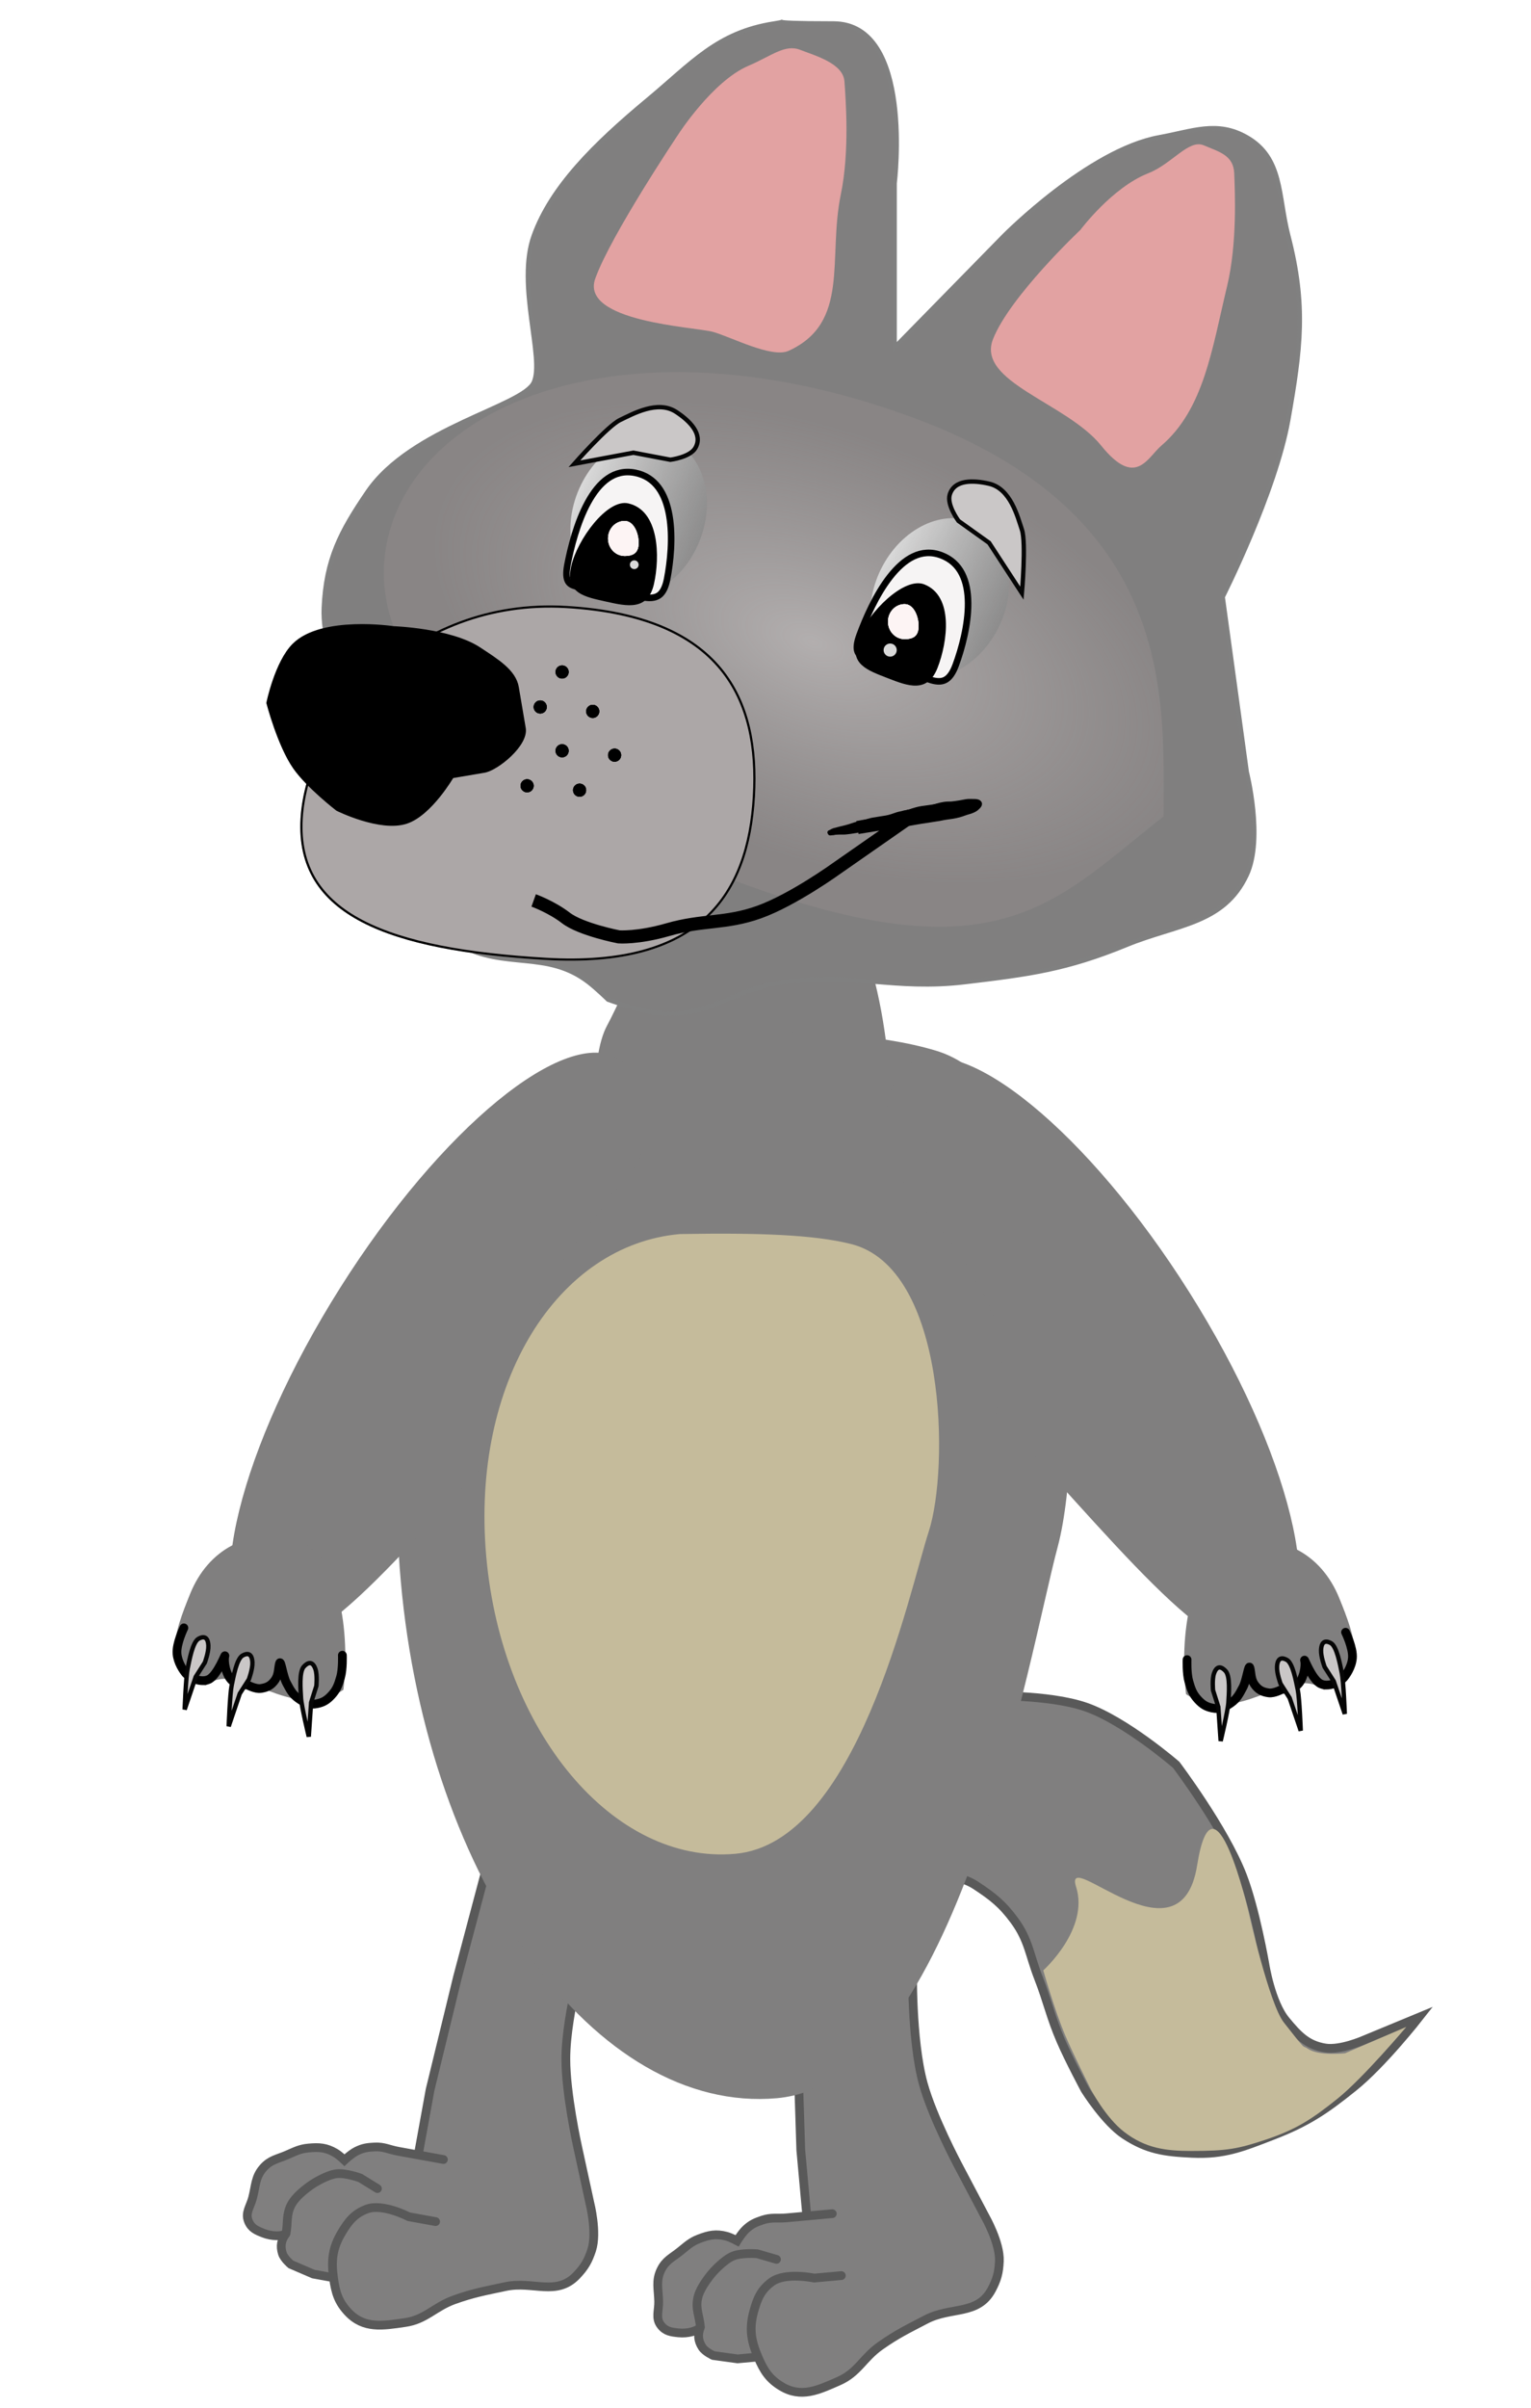 <svg width="350" height="550" viewBox="0 0 350 550" fill="none" xmlns="http://www.w3.org/2000/svg">
<path d="M248.142 389.908C239.574 386.962 225.078 387.4 225.078 387.4C225.078 387.4 221.327 400.602 219.934 404.116C218.542 407.63 214.667 424.519 213.208 425.976C211.749 427.432 219.45 428.294 222.979 430.615C226.901 433.195 229.107 434.903 231.889 438.684C235.162 443.133 235.363 446.576 237.365 451.723C239.53 457.291 240.133 460.648 242.496 466.134C244.433 470.632 248.059 477.373 248.059 477.373C248.059 477.373 252.654 484.732 257.138 487.671C262.336 491.078 266.276 491.596 272.483 491.888C279.885 492.235 284.097 490.458 291.009 487.789C298.842 484.765 302.914 482.008 309.456 476.745C316.101 471.399 324.391 460.81 324.391 460.81L311.781 466.029C311.781 466.029 306.421 468.39 302.947 467.821C298.721 467.129 296.69 464.844 293.95 461.553C290.519 457.432 289.16 448.686 289.16 448.686C289.16 448.686 286.973 436.051 284.034 428.444C279.883 417.698 268.881 403.134 268.881 403.134C268.881 403.134 257.226 393.032 248.142 389.908Z" fill="#807F7F" stroke="#595959" stroke-width="2" stroke-linecap="round"/>
<path d="M285.5 437C285.5 437 277.469 402.305 273.667 426.135C269.864 449.965 242.931 421.36 246 431C249.069 440.639 238.5 450.098 238.5 450.098C238.5 450.098 241.118 459.303 243.5 464.904C245.452 469.495 249.5 477.5 249.5 477.5C249.5 477.5 252.768 483.739 257 487C261.905 490.78 266.611 491.345 272.379 491.345C280.5 491.345 282.991 490.875 289.238 488.803C296.316 486.455 299.95 484.067 305.757 479.407C311.655 474.673 321.5 463 321.5 463L307.48 469.029C307.48 469.029 301.474 469.697 299 468C297.5 466.971 299 469.029 293.5 462C290.136 457.701 285.5 437 285.5 437Z" fill="#C5BB9B"/>
<path d="M211.057 475.952C208.51 466.674 208.585 451.845 208.614 449.509L202.29 448.507L191.931 442.284L181.886 435.19L182.222 464.668L183.069 491.149L184.441 506.2L179.78 506.624C177.656 506.818 176.372 506.443 174.342 507.12C172.78 507.641 171.86 508.021 170.61 509.146C169.625 510.033 168.508 511.867 168.508 511.867C168.508 511.867 167.059 511.091 166.063 510.825C163.689 510.193 162.139 510.525 159.849 511.392C157.928 512.119 157.049 513.025 155.416 514.325C153.591 515.779 152.156 516.349 151.098 518.512C149.881 521.003 150.521 522.898 150.581 525.726C150.626 527.856 149.803 529.511 151.076 531.161C152.171 532.58 153.452 532.72 155.151 532.897C157.148 533.106 159.423 532.508 160.124 531.601C159.441 533.237 159.575 534.714 160.543 536.2C161.23 537.255 163.064 538.078 163.064 538.078L168.616 538.837L173.277 538.412C174.611 541.524 175.809 543.407 178.586 545.094C183.123 547.851 187.02 545.996 191.792 543.891C196.151 541.968 197.306 538.634 201.243 535.863C205.104 533.146 207.511 532.032 211.661 529.855C217.392 526.849 223.544 528.955 226.703 523.004C227.916 520.718 228.346 519.163 228.462 516.521C228.647 512.316 225.179 506.281 225.179 506.281L219.024 494.617C219.024 494.617 213.166 483.633 211.057 475.952Z" fill="#807F7F"/>
<path d="M208.619 449.195C208.619 449.195 208.286 465.858 211.057 475.952C213.166 483.633 219.024 494.617 219.024 494.617L225.179 506.281C225.179 506.281 228.647 512.316 228.462 516.521C228.346 519.163 227.916 520.718 226.703 523.004C223.544 528.955 217.392 526.849 211.661 529.855C207.511 532.032 205.104 533.146 201.243 535.863C197.306 538.634 196.151 541.968 191.792 543.891C187.02 545.996 183.123 547.851 178.586 545.094C175.809 543.407 174.611 541.524 173.277 538.412M173.277 538.412C171.674 534.673 171.251 531.875 172.324 527.96C173.149 524.952 174.012 523.029 176.414 521.264C179.54 518.967 186.124 520.379 186.124 520.379L192.339 519.813M173.277 538.412L168.616 538.837L163.064 538.078C163.064 538.078 161.23 537.255 160.543 536.2C159.575 534.714 159.441 533.237 160.124 531.601M160.124 531.601C159.886 528.989 158.968 527.459 159.514 524.912C160.074 522.301 162.903 519.123 162.903 519.123C162.903 519.123 165.471 516.171 167.648 515.318C169.644 514.536 173.085 514.822 173.085 514.822L177.51 516.105M160.124 531.601C159.423 532.508 157.148 533.106 155.151 532.897C153.452 532.72 152.171 532.58 151.076 531.161C149.803 529.511 150.626 527.856 150.581 525.726C150.521 522.898 149.881 521.003 151.098 518.512C152.156 516.349 153.591 515.779 155.416 514.325C157.049 513.025 157.928 512.119 159.849 511.392C162.139 510.525 163.689 510.193 166.063 510.825C167.059 511.091 168.508 511.867 168.508 511.867C168.508 511.867 169.625 510.033 170.61 509.146C171.86 508.021 172.78 507.641 174.342 507.12C176.372 506.443 177.656 506.818 179.78 506.624L184.441 506.2M184.441 506.2L190.267 505.669M184.441 506.2L183.069 491.149L182.222 464.668L181.886 435.19L191.931 442.284L202.29 448.507L209.045 449.577" stroke="#595959" stroke-width="2" stroke-linecap="round"/>
<path d="M129.355 470.231C129.383 460.61 133.424 446.342 134.077 444.099L128.252 441.44L119.937 432.673L112.156 423.149L104.591 451.642L98.32 477.383L95.614 492.252L91.009 491.414C88.911 491.032 87.774 490.327 85.637 490.436C83.993 490.52 83.005 490.64 81.499 491.39C80.313 491.981 78.746 493.449 78.746 493.449C78.746 493.449 77.557 492.313 76.669 491.791C74.551 490.546 72.968 490.451 70.529 490.673C68.484 490.86 67.394 491.497 65.474 492.313C63.326 493.226 61.79 493.391 60.192 495.193C58.353 497.266 58.462 499.263 57.763 502.004C57.237 504.069 56.001 505.443 56.786 507.374C57.461 509.034 58.658 509.512 60.247 510.137C62.116 510.873 64.468 510.906 65.386 510.219C64.29 511.613 64.025 513.072 64.559 514.762C64.939 515.963 66.486 517.247 66.486 517.247L71.632 519.464L76.237 520.302C76.689 523.657 77.34 525.792 79.563 528.161C83.197 532.032 87.449 531.287 92.61 530.536C97.325 529.85 99.33 526.946 103.865 525.33C108.312 523.746 110.929 523.316 115.511 522.33C121.837 520.967 127.201 524.642 131.837 519.754C133.618 517.876 134.448 516.492 135.267 513.978C136.571 509.975 134.844 503.233 134.844 503.233L132.036 490.347C132.036 490.347 129.331 478.196 129.355 470.231Z" fill="#807F7F"/>
<path d="M134.166 443.797C134.166 443.797 129.385 459.764 129.355 470.231C129.331 478.196 132.036 490.347 132.036 490.347L134.844 503.233C134.844 503.233 136.571 509.975 135.267 513.978C134.448 516.492 133.618 517.876 131.837 519.754C127.201 524.642 121.837 520.967 115.511 522.33C110.929 523.316 108.312 523.746 103.865 525.33C99.33 526.946 97.325 529.85 92.61 530.536C87.449 531.287 83.197 532.032 79.563 528.161C77.34 525.792 76.689 523.657 76.237 520.302M76.237 520.302C75.693 516.27 76.034 513.461 78.116 509.976C79.716 507.298 81.062 505.677 83.848 504.619C87.475 503.242 93.442 506.365 93.442 506.365L99.581 507.482M76.237 520.302L71.632 519.464L66.486 517.247C66.486 517.247 64.939 515.963 64.559 514.762C64.025 513.072 64.29 511.613 65.386 510.219M65.386 510.219C65.856 507.638 65.381 505.919 66.589 503.611C67.827 501.245 71.403 498.94 71.403 498.94C71.403 498.94 74.668 496.783 76.993 496.544C79.126 496.324 82.365 497.521 82.365 497.521L86.285 499.942M65.386 510.219C64.468 510.906 62.116 510.873 60.247 510.137C58.658 509.512 57.461 509.034 56.786 507.374C56.001 505.443 57.237 504.069 57.763 502.004C58.462 499.263 58.353 497.266 60.192 495.193C61.79 493.391 63.326 493.226 65.474 492.313C67.394 491.497 68.484 490.86 70.529 490.673C72.968 490.451 74.551 490.546 76.669 491.791C77.557 492.313 78.746 493.449 78.746 493.449C78.746 493.449 80.313 491.981 81.499 491.39C83.005 490.64 83.993 490.52 85.637 490.436C87.774 490.327 88.911 491.032 91.009 491.414L95.614 492.252M95.614 492.252L101.37 493.3M95.614 492.252L98.32 477.383L104.591 451.642L112.156 423.149L119.937 432.673L128.252 441.44L134.474 444.28" stroke="#595959" stroke-width="2" stroke-linecap="round"/>
<path d="M138.818 234.198C142.814 226.966 153.656 198.154 174.938 196.703C196.22 195.252 202.126 227.425 203.5 247.576C204.874 267.727 201.123 266.606 179.841 268.057C166.097 268.342 156.622 268.208 150.162 267.189C133.633 264.583 134.822 241.431 138.818 234.198Z" fill="#807F7F"/>
<g filter="url(#filter0_d_8_631)">
<path d="M122.021 83.356C124.521 77.856 118 61 122.021 49.855C126.042 38.711 135.867 28.952 148.021 18.855C158.196 10.403 163.947 3.363 177.021 1.356C178.223 1.171 178.604 1.072 178.707 1.028C178.653 0.995 178.803 0.987 178.707 1.028C178.844 1.112 180.306 1.356 190.521 1.356C209.021 1.355 204.521 37.855 204.521 37.855V75.356L229.521 49.855C229.521 49.855 248.872 30.29 265.021 27.355C272.706 25.959 278.242 23.477 285.021 27.355C293.3 32.092 292.131 40.622 294.521 49.855C298.631 65.734 297.374 75.704 294.521 91.856C291.587 108.465 279.521 132.356 279.521 132.356L285.021 172.356C285.021 172.356 288.894 187.536 285.021 195.856C279.777 207.12 269.014 207.135 257.521 211.856C243.807 217.489 235.244 218.611 220.521 220.356C204.427 222.263 195.074 218.128 179.021 220.356C167.481 221.957 161.574 228.855 150.021 227.356C145.605 226.782 139.021 224.356 139.021 224.356C139.021 224.356 136.386 221.788 134.521 220.356C125.012 213.053 115.543 217.602 105.021 211.856C97.445 207.719 91.185 206.171 87.521 198.356C84.123 191.107 87.521 177.856 87.521 177.856L84.021 165.356C84.021 165.356 73.469 147.378 74.021 134.856C74.508 123.805 77.78 117.488 84.021 108.356C94.043 93.69 119.521 88.855 122.021 83.356Z" fill="#807F7F"/>
<path d="M122.021 83.356C124.521 77.856 118 61 122.021 49.855C126.042 38.711 135.867 28.952 148.021 18.855C158.196 10.403 163.947 3.363 177.021 1.356C182.232 0.555 172.021 1.356 190.521 1.356C209.021 1.355 204.521 37.855 204.521 37.855V75.356L229.521 49.855C229.521 49.855 248.872 30.29 265.021 27.355C272.706 25.959 278.242 23.477 285.021 27.355C293.3 32.092 292.131 40.622 294.521 49.855C298.631 65.734 297.374 75.704 294.521 91.856C291.587 108.465 279.521 132.356 279.521 132.356L285.021 172.356C285.021 172.356 288.894 187.536 285.021 195.856C279.777 207.12 269.014 207.135 257.521 211.856C243.807 217.489 235.244 218.611 220.521 220.356C204.427 222.263 195.074 218.128 179.021 220.356C167.481 221.957 161.574 228.855 150.021 227.356C145.605 226.782 139.021 224.356 139.021 224.356C139.021 224.356 136.386 221.788 134.521 220.356C125.012 213.053 115.543 217.602 105.021 211.856C97.445 207.719 91.185 206.171 87.521 198.356C84.123 191.107 87.521 177.856 87.521 177.856L84.021 165.356C84.021 165.356 73.469 147.378 74.021 134.856C74.508 123.805 77.78 117.488 84.021 108.356C94.043 93.69 119.521 88.855 122.021 83.356Z" stroke="#808080"/>
</g>
<path d="M247 52.5C247 52.5 230.828 67.728 227 77.499C223.173 87.272 243.852 92 251.737 101.792C259.623 111.585 262.287 104.542 265.5 101.792C275.188 93.5 277.049 79.887 280.534 65.322C282.876 55.532 282.314 43.723 282.153 39.577C281.993 35.431 278.625 34.662 275.188 33.196C271.751 31.73 267.915 37.454 262.5 39.578C254.225 42.823 247 52.5 247 52.5Z" fill="#E2A2A2"/>
<path d="M155.101 30.636C155.101 30.636 139.609 53.744 136.083 63.629C132.558 73.514 158.802 74.674 162.939 75.8C167.075 76.927 176.436 81.897 180.283 80.14C194.415 73.687 189.187 59.061 192.223 44.395C194.263 34.538 193.339 22.752 193.051 18.613C192.763 14.474 186.41 12.743 182.929 11.383C179.449 10.023 176.42 12.754 171.072 15.043C162.901 18.541 155.101 30.636 155.101 30.636Z" fill="#E2A2A2"/>
<g filter="url(#filter1_f_8_631)">
<path d="M266 186.5C241.115 206.008 228.427 223.589 168.213 201.263C108 178.937 79.11 147.872 90 118.5C100.89 89.128 148.786 73.174 209 95.5C269.214 117.826 266 160.008 266 186.5Z" fill="url(#paint0_radial_8_631)" fill-opacity="0.81"/>
</g>
<ellipse cx="146" cy="118" rx="15" ry="19" transform="rotate(21.629 146 118)" fill="url(#paint1_linear_8_631)"/>
<ellipse cx="214.839" cy="136.666" rx="15" ry="19" transform="rotate(26.154 214.839 136.666)" fill="url(#paint2_linear_8_631)"/>
<path d="M218.476 151.953C217.817 153.739 217.071 154.694 216.319 155.177C215.587 155.647 214.735 155.742 213.684 155.548C212.613 155.35 211.415 154.867 210.054 154.262C209.76 154.132 209.46 153.995 209.153 153.856C208.063 153.364 206.895 152.835 205.689 152.39C204.115 151.809 202.533 151.469 201.136 151.172L201.095 151.163C199.685 150.863 198.51 150.614 197.606 150.225C196.718 149.844 196.216 149.382 196.007 148.72C195.782 148.009 195.836 146.895 196.503 145.086C197.871 141.38 200.232 135.87 203.459 131.757C206.703 127.622 210.598 125.152 215.123 126.822C219.692 128.507 221.275 132.756 221.315 137.763C221.356 142.763 219.837 148.266 218.476 151.953Z" fill="#F6F4F4" stroke="black" stroke-width="1.5"/>
<path d="M152.517 132.245C152.156 134.113 151.574 135.177 150.911 135.775C150.265 136.358 149.439 136.59 148.371 136.569C147.282 136.548 146.022 136.266 144.58 135.889C144.27 135.808 143.951 135.722 143.625 135.635C142.471 135.325 141.232 134.993 139.969 134.75C138.323 134.432 136.706 134.353 135.279 134.286L135.237 134.284C133.797 134.217 132.598 134.161 131.642 133.925C130.704 133.693 130.135 133.318 129.821 132.699C129.484 132.034 129.356 130.926 129.721 129.033C130.469 125.154 131.906 119.333 134.422 114.752C136.953 110.145 140.395 107.076 145.132 107.99C149.913 108.912 152.164 112.848 153.017 117.782C153.868 122.709 153.261 128.385 152.517 132.245Z" fill="#F6F4F4" stroke="black" stroke-width="1.5"/>
<path d="M144.802 103.415L153.254 105.019C153.254 105.019 157.748 104.463 158.973 102.318C160.781 99.15 157.612 96.084 154.56 94.086C150.344 91.325 144.647 94.57 141.788 95.921C138.928 97.271 131.307 105.941 131.307 105.941L144.802 103.415Z" fill="#CAC7C7" stroke="#060606"/>
<path d="M226.117 123.997L219.117 118.997C219.117 118.997 216.413 115.364 217.117 112.997C218.157 109.5 222.564 109.672 226.117 110.497C231.026 111.637 232.617 117.997 233.617 120.997C234.617 123.997 233.617 135.497 233.617 135.497L226.117 123.997Z" fill="#CAC7C7" stroke="#060606"/>
<path d="M214.335 152.545C212.028 158.463 207.501 156.693 202.925 154.908C198.349 153.124 193.898 151.692 196.205 145.775C198.513 139.857 206.704 131.695 211.28 133.48C218.075 136.129 216.642 146.628 214.335 152.545Z" fill="black"/>
<path d="M149.507 133.373C148.119 139.571 143.377 138.504 138.584 137.43C133.791 136.356 129.175 135.611 130.564 129.414C131.953 123.216 138.82 113.912 143.613 114.986C150.729 116.581 150.896 127.176 149.507 133.373Z" fill="black"/>
<g filter="url(#filter2_d_8_631)">
<path d="M124.689 215.277C88.993 213.167 67.389 205.289 68.708 182.958C70.028 160.627 93.771 132.3 129.467 134.409C165.163 136.518 173.913 155.646 172.593 177.977C171.274 200.308 160.385 217.386 124.689 215.277Z" fill="#ACA7A7"/>
<path d="M124.703 215.027C106.861 213.973 92.581 211.477 82.933 206.478C78.113 203.981 74.46 200.865 72.092 197.001C69.725 193.139 68.63 188.512 68.958 182.972C70.269 160.774 93.9 132.558 129.452 134.658C147.26 135.711 158.293 141.004 164.718 148.769C171.146 156.537 173.002 166.828 172.344 177.962C171.686 189.096 168.645 198.873 161.362 205.608C154.082 212.342 142.514 216.079 124.703 215.027Z" stroke="black" stroke-width="0.5"/>
</g>
<path d="M89.947 143.539C89.947 143.539 73.646 141.065 67.272 147.394C63.275 151.362 61.396 160.565 61.396 160.565C61.396 160.565 63.89 170.172 67.444 175.259C70.486 179.613 77.174 184.762 77.174 184.762C77.174 184.762 86.967 189.649 92.884 187.671C98.331 185.85 103.29 177.28 103.29 177.28L110.684 176.023C113.571 175.532 120.316 170.034 119.695 166.377L118.103 157.011C117.481 153.354 113.5 150.959 109.526 148.326C102.964 143.978 89.947 143.539 89.947 143.539Z" fill="black" stroke="black"/>
<path d="M210 143C210 145.209 208.886 146 206.792 146C204.698 146 203 144.209 203 142C203 139.791 204.698 138 206.792 138C208.886 138 210 140.791 210 143Z" fill="#FDF4F4"/>
<path d="M210 143C210 145.209 208.886 146 206.792 146C204.698 146 203 144.209 203 142C203 139.791 204.698 138 206.792 138C208.886 138 210 140.791 210 143Z" fill="#FDF4F4"/>
<path d="M210 143C210 145.209 208.886 146 206.792 146C204.698 146 203 144.209 203 142C203 139.791 204.698 138 206.792 138C208.886 138 210 140.791 210 143Z" fill="#FDF4F4"/>
<path d="M146 124C146 126.209 144.886 127 142.792 127C140.698 127 139 125.209 139 123C139 120.791 140.698 119 142.792 119C144.886 119 146 121.791 146 124Z" fill="#FDF4F4"/>
<path d="M146 124C146 126.209 144.886 127 142.792 127C140.698 127 139 125.209 139 123C139 120.791 140.698 119 142.792 119C144.886 119 146 121.791 146 124Z" fill="#FDF4F4"/>
<path d="M146 124C146 126.209 144.886 127 142.792 127C140.698 127 139 125.209 139 123C139 120.791 140.698 119 142.792 119C144.886 119 146 121.791 146 124Z" fill="#FDF4F4"/>
<circle cx="203.5" cy="148.5" r="1.5" fill="#D9D9D9"/>
<circle cx="128.5" cy="171.5" r="1.5" fill="black"/>
<circle cx="128.5" cy="171.5" r="1.5" fill="black"/>
<circle cx="128.5" cy="171.5" r="1.5" fill="black"/>
<circle cx="140.5" cy="172.5" r="1.5" fill="black"/>
<circle cx="140.5" cy="172.5" r="1.5" fill="black"/>
<circle cx="140.5" cy="172.5" r="1.5" fill="black"/>
<circle cx="132.5" cy="180.5" r="1.5" fill="black"/>
<circle cx="132.5" cy="180.5" r="1.5" fill="black"/>
<circle cx="132.5" cy="180.5" r="1.5" fill="black"/>
<circle cx="135.5" cy="162.5" r="1.5" fill="black"/>
<circle cx="135.5" cy="162.5" r="1.5" fill="black"/>
<circle cx="135.5" cy="162.5" r="1.5" fill="black"/>
<circle cx="128.5" cy="153.5" r="1.5" fill="black"/>
<circle cx="128.5" cy="153.5" r="1.5" fill="black"/>
<circle cx="128.5" cy="153.5" r="1.5" fill="black"/>
<circle cx="123.5" cy="161.5" r="1.5" fill="black"/>
<circle cx="123.5" cy="161.5" r="1.5" fill="black"/>
<circle cx="123.5" cy="161.5" r="1.5" fill="black"/>
<circle cx="120.5" cy="179.5" r="1.5" fill="black"/>
<circle cx="120.5" cy="179.5" r="1.5" fill="black"/>
<circle cx="120.5" cy="179.5" r="1.5" fill="black"/>
<circle cx="145" cy="129" r="1" fill="#D9D9D9"/>
<path d="M122 205.685C122 205.685 126.063 207.145 129.36 209.681C132.823 212.345 141.482 214.011 141.482 214.011C141.482 214.011 145.811 214.344 152.738 212.345C160.571 210.086 165.936 211.065 173.519 208.349C181.306 205.56 191.27 198.358 191.27 198.358L207.288 187.201M207.288 187.201C203.825 187.931 200.774 188.144 196.032 189.033L207.288 187.201ZM207.288 187.201C207.288 185.369 218.545 185.369 218.545 185.369" stroke="black" stroke-width="3"/>
<path d="M218.234 184.524C218.51 184.524 218.986 184.457 219.231 184.602C219.373 184.685 219.476 184.871 219.506 185.003C219.583 185.34 219.617 185.577 219.198 185.787C218.899 185.936 217.874 186.186 218.218 186.114C218.463 186.063 218.71 185.94 218.856 185.782C218.954 185.677 218.655 185.511 218.615 185.399C218.527 185.15 218.651 184.973 219.03 184.959C219.286 184.95 218.924 185.476 218.688 185.494C218.568 185.502 218.148 185.532 218.486 185.532" stroke="black" stroke-linecap="round"/>
<path d="M218.436 184.602C218.4 184.528 217.57 184.606 217.417 184.632C216.647 184.763 215.878 184.884 215.109 185.028" stroke="black" stroke-linecap="round"/>
<path d="M207.548 187.549C208.807 187.436 209.973 187.262 211.175 186.984C212.23 186.741 213.3 186.557 214.381 186.394C215.55 186.218 216.71 186.008 217.882 185.843C218.698 185.727 219.565 185.622 220.326 185.358C220.702 185.228 221.107 185.149 221.444 184.964C221.718 184.813 222.083 184.685 222.27 184.46C222.371 184.339 222.664 184.089 222.446 183.956C222.154 183.776 221.892 183.67 221.514 183.613C220.207 183.415 218.9 183.377 217.641 183.732C216.792 183.971 215.954 184.219 215.109 184.466C214.42 184.668 213.646 184.737 212.925 184.843C212.622 184.888 212.348 184.906 212.04 184.912C211.964 184.913 211.646 184.981 211.676 184.964C212.17 184.685 212.863 184.481 213.423 184.296C214.438 183.961 215.558 183.635 216.672 183.598C217.678 183.565 218.689 183.608 219.696 183.594C220.217 183.586 220.721 183.482 221.236 183.439C221.586 183.409 221.831 183.307 221.78 183.637C221.691 184.205 220.516 184.397 219.909 184.516C219.317 184.632 218.584 184.59 217.982 184.524" stroke="black" stroke-linecap="round"/>
<path d="M216.621 184.059C216.791 184.056 216.962 184.041 217.131 184.05C218.03 184.1 217.017 184.059 217.509 184.182C217.969 184.296 218.795 184.001 219.203 183.908C219.919 183.745 220.661 183.63 221.36 183.426C221.51 183.382 221.972 183.235 221.556 183.344C221.433 183.376 221.338 183.389 221.208 183.4" stroke="black" stroke-linecap="round"/>
<path d="M206.843 188.053C207.107 188.016 207.329 187.96 207.576 187.876C208.366 187.608 209.19 187.396 209.993 187.152C211.171 186.796 212.346 186.433 213.516 186.06C213.801 185.969 214.08 185.859 214.375 185.789C214.786 185.691 215.207 185.624 215.63 185.571C215.893 185.538 216.139 185.517 216.369 185.416" stroke="black" stroke-linecap="round"/>
<path d="M207.296 187.937C209.216 187.727 211.098 187.488 212.975 187.118C214.087 186.899 215.077 186.486 216.157 186.209C216.544 186.11 216.897 186.005 217.26 185.86C217.727 185.674 218.203 185.566 218.694 185.429C219.436 185.222 220.139 184.939 220.878 184.733C220.965 184.709 221.714 184.439 221.528 184.322C221.104 184.055 220.129 184.159 219.629 184.219C218.334 184.374 217.068 184.64 215.776 184.809C215.533 184.841 215.592 184.82 215.863 184.772C216.746 184.617 217.635 184.478 218.526 184.348C219.495 184.206 220.471 184.092 221.438 183.943C222.299 183.809 221.621 183.912 221.662 183.865" stroke="black" stroke-linecap="round"/>
<path d="M206.339 188.402C208.279 188.111 210.191 187.7 212.141 187.45C212.828 187.361 213.498 187.205 214.185 187.122C214.936 187.032 215.649 186.826 216.397 186.734C217.36 186.617 218.289 186.471 219.217 186.228C220.005 186.022 220.739 185.691 221.522 185.485C222.117 185.328 222.887 185.007 223.295 184.623C223.657 184.283 224.338 183.732 223.802 183.279C223.472 183.001 222.973 183.012 222.519 183.012C221.945 183.012 221.317 182.959 220.76 183.077C218.984 183.452 217.142 183.625 215.345 183.943C213.831 184.21 212.299 184.414 210.774 184.625C209.814 184.758 208.894 185.063 208.008 185.369C207.229 185.637 206.428 185.845 205.633 186.086C204.083 186.555 202.547 187.04 201.018 187.546C200.32 187.777 199.614 188.006 198.912 188.229C198.289 188.427 197.671 188.662 197.025 188.811C196.425 188.949 195.776 189.01 195.165 189.117C194.676 189.203 194.166 189.348 193.667 189.373C193.189 189.397 192.609 189.664 192.225 189.875" stroke="black" stroke-linecap="round"/>
<path d="M205.179 187.045C205.607 186.81 206.135 186.662 206.529 186.394C206.657 186.307 206.739 186.178 206.49 186.218C206.424 186.228 205.749 186.355 206.07 186.347C207.258 186.317 208.416 186.033 209.612 186.015C210.829 185.997 212.004 186.147 213.225 186.032C213.912 185.968 214.557 185.858 215.182 185.625C215.773 185.405 216.324 185.17 216.941 184.99C218.549 184.52 220.185 184.132 221.808 183.697C221.846 183.687 222.93 183.309 223.012 183.417C223.087 183.517 222.96 183.708 222.9 183.788C222.784 183.942 222.636 184.1 222.452 184.21C222.432 184.222 222.166 184.409 222.27 184.402C222.511 184.384 223.195 184.246 223.227 184.035C223.266 183.782 223.371 183.604 223.577 183.4" stroke="black" stroke-linecap="round"/>
<path d="M196.257 189.449C194.817 189.449 193.425 189.638 192.046 189.944C191.402 190.087 190.726 190.165 190.068 190.254C190.02 190.261 189.604 190.348 189.816 190.341C190.159 190.329 190.522 190.245 190.858 190.194C192.222 189.988 193.602 189.773 194.947 189.505C195.647 189.365 196.442 189.268 197.114 189.061" stroke="black" stroke-linecap="round"/>
<path d="M189.654 190.147C190.02 190.021 190.304 189.775 190.685 189.66C190.931 189.585 191.192 189.537 191.441 189.466C192.295 189.221 193.179 189.066 194.028 188.798C194.536 188.638 195.043 188.477 195.546 188.309C196.36 188.038 197.171 187.917 197.999 187.682C198.542 187.528 199.05 187.354 199.618 187.254C200.597 187.08 201.587 186.953 202.569 186.782C203.427 186.633 204.249 186.334 205.048 186.054C205.535 185.883 206.081 185.833 206.577 185.668C206.921 185.553 207.343 185.573 207.649 185.416" stroke="black" stroke-linecap="round"/>
<path d="M195.552 188.712C195.516 188.616 196.445 188.488 196.585 188.441C196.787 188.372 196.161 188.534 195.955 188.596" stroke="black" stroke-linecap="round"/>
<path d="M196.509 189.565C196.383 189.673 195.986 189.742 195.792 189.767C195.32 189.83 194.861 189.936 194.387 189.991C193.85 190.054 193.268 190.147 192.729 190.147C192.305 190.147 191.881 190.147 191.458 190.147C191.134 190.147 190.838 190.224 190.511 190.224" stroke="black" stroke-linecap="round"/>
<path d="M241.792 353.376C235.22 377.842 218.964 475.609 177.611 479.292C136.259 482.975 97.76 430.095 91.622 361.18C85.484 292.266 114.45 238.948 155.803 235.265C182.618 235.113 201.163 236.138 213.965 240.005C246.721 249.898 248.364 328.91 241.792 353.376Z" fill="#807F7F"/>
<path d="M121.876 322.012C88.552 358.519 70.235 381.949 58.055 374.26C45.874 366.572 54.699 330.714 77.766 294.17C100.833 257.625 129.407 234.233 141.588 241.921C146.793 245.206 148.162 253.636 146.223 265.064C124.239 292.4 117.408 301.307 121.876 322.012Z" fill="#807F7F"/>
<path d="M78.5 386C66.551 394.001 55 378.846 47 385C36.516 382.199 39.817 373.046 43.5 364C47.571 354 56.808 348.919 67.292 351.72C77.776 354.521 80.051 373.001 78.5 386Z" fill="#807F7F"/>
<path d="M42.036 371.858C42.036 371.858 40.281 375.432 40.467 377.731C40.634 379.8 41.938 381.645 42.488 382.275C43.039 382.905 45.602 384.554 47.666 383.659C49.743 382.757 51.677 377.294 51.392 378.362C51.106 379.43 51.566 382.637 53.128 383.974C54.224 384.912 56.58 384.896 56.58 384.896C56.58 384.896 58.358 385.874 59.6 385.703C60.986 385.512 61.976 385.076 62.902 383.725C63.732 382.514 63.615 381.055 63.9 379.988C64.185 378.92 64.65 382.846 65.49 384.417C66.35 386.023 66.853 387.043 68.229 388.008C69.686 389.031 70.773 389.541 72.543 389.161C73.925 388.864 74.769 388.365 75.845 387.183C76.981 385.935 77.353 384.851 77.849 383.142C78.403 381.231 78.27 378.106 78.27 378.106" stroke="black" stroke-width="2" stroke-linecap="round"/>
<path d="M44.738 383.048L46.824 379.782C46.824 379.782 47.71 377.425 47.634 375.903C47.523 373.656 46.349 373.794 45.371 374.347C44.019 375.112 43.3 379.221 42.895 381.16C42.489 383.1 42.215 390.505 42.215 390.505L44.738 383.048Z" fill="#CAC7C7" stroke="#060606"/>
<path d="M71.124 388.909L72.323 385.129C72.323 385.129 72.578 382.634 72.107 381.268C71.411 379.25 70.292 379.819 69.474 380.695C68.344 381.906 68.71 385.944 68.818 387.874C68.926 389.805 70.59 396.697 70.59 396.697L71.124 388.909Z" fill="#CAC7C7" stroke="#060606"/>
<path d="M54.807 386.882L56.893 383.617C56.893 383.617 57.779 381.259 57.703 379.738C57.592 377.491 56.418 377.628 55.44 378.182C54.088 378.946 53.369 383.055 52.964 384.995C52.559 386.934 52.284 394.339 52.284 394.339L54.807 386.882Z" fill="#CAC7C7" stroke="#060606"/>
<path d="M227.767 323.012C261.091 359.519 279.407 382.949 291.588 375.26C303.768 367.572 294.943 331.714 271.876 295.17C248.809 258.625 220.235 235.233 208.055 242.921C202.85 246.206 201.481 254.636 203.419 266.064C225.403 293.4 232.235 302.307 227.767 323.012Z" fill="#807F7F"/>
<path d="M271.143 387C283.091 395.001 294.643 379.846 302.643 386C313.127 383.199 309.825 374.046 306.143 365C302.071 355 292.835 349.919 282.35 352.72C271.866 355.521 269.591 374.001 271.143 387Z" fill="#807F7F"/>
<path d="M307.607 372.858C307.607 372.858 309.362 376.432 309.176 378.731C309.009 380.8 307.705 382.645 307.154 383.275C306.604 383.905 304.04 385.554 301.977 384.659C299.9 383.757 297.965 378.294 298.251 379.362C298.536 380.43 298.077 383.637 296.514 384.974C295.418 385.912 293.063 385.896 293.063 385.896C293.063 385.896 291.285 386.874 290.043 386.703C288.657 386.512 287.667 386.076 286.741 384.725C285.911 383.514 286.028 382.055 285.742 380.988C285.457 379.92 284.993 383.846 284.152 385.417C283.293 387.023 282.789 388.043 281.414 389.008C279.956 390.031 278.869 390.541 277.1 390.161C275.717 389.864 274.874 389.365 273.798 388.183C272.662 386.935 272.289 385.851 271.794 384.142C271.239 382.231 271.373 379.106 271.373 379.106" stroke="black" stroke-width="2" stroke-linecap="round"/>
<path d="M304.905 384.048L302.819 380.782C302.819 380.782 301.933 378.425 302.008 376.903C302.12 374.656 303.293 374.794 304.272 375.347C305.624 376.112 306.343 380.221 306.748 382.16C307.153 384.1 307.428 391.505 307.428 391.505L304.905 384.048Z" fill="#CAC7C7" stroke="#060606"/>
<path d="M278.518 389.909L277.319 386.129C277.319 386.129 277.064 383.634 277.536 382.268C278.232 380.25 279.35 380.819 280.168 381.695C281.298 382.906 280.932 386.944 280.824 388.874C280.716 390.805 279.052 397.697 279.052 397.697L278.518 389.909Z" fill="#CAC7C7" stroke="#060606"/>
<path d="M294.836 387.882L292.749 384.617C292.749 384.617 291.864 382.259 291.939 380.738C292.051 378.491 293.224 378.628 294.203 379.182C295.555 379.946 296.274 384.055 296.679 385.995C297.084 387.934 297.359 395.339 297.359 395.339L294.836 387.882Z" fill="#CAC7C7" stroke="#060606"/>
<g filter="url(#filter3_i_8_631)">
<path d="M212.337 345.792C207.709 360.058 195.952 416.983 168.079 419.466C140.206 421.949 114.723 391.551 111.162 351.571C107.601 311.591 127.547 280.379 155.42 277.897C173.476 277.586 185.954 278.028 194.542 280.167C216.514 285.642 216.965 331.525 212.337 345.792Z" fill="#DACDA4" fill-opacity="0.77"/>
</g>
<defs>
<filter id="filter0_d_8_631" x="69.5" y="0.5" width="232.153" height="235.567" filterUnits="userSpaceOnUse" color-interpolation-filters="sRGB">
<feFlood flood-opacity="0" result="BackgroundImageFix"/>
<feColorMatrix in="SourceAlpha" type="matrix" values="0 0 0 0 0 0 0 0 0 0 0 0 0 0 0 0 0 0 127 0" result="hardAlpha"/>
<feOffset dy="4"/>
<feGaussianBlur stdDeviation="2"/>
<feComposite in2="hardAlpha" operator="out"/>
<feColorMatrix type="matrix" values="0 0 0 0 0 0 0 0 0 0 0 0 0 0 0 0 0 0 0.25 0"/>
<feBlend mode="normal" in2="BackgroundImageFix" result="effect1_dropShadow_8_631"/>
<feBlend mode="normal" in="SourceGraphic" in2="effect1_dropShadow_8_631" result="shape"/>
</filter>
<filter id="filter1_f_8_631" x="83.742" y="81.009" width="186.288" height="134.684" filterUnits="userSpaceOnUse" color-interpolation-filters="sRGB">
<feFlood flood-opacity="0" result="BackgroundImageFix"/>
<feBlend mode="normal" in="SourceGraphic" in2="BackgroundImageFix" result="shape"/>
<feGaussianBlur stdDeviation="2" result="effect1_foregroundBlur_8_631"/>
</filter>
<filter id="filter2_d_8_631" x="64.651" y="134.298" width="112.067" height="89.155" filterUnits="userSpaceOnUse" color-interpolation-filters="sRGB">
<feFlood flood-opacity="0" result="BackgroundImageFix"/>
<feColorMatrix in="SourceAlpha" type="matrix" values="0 0 0 0 0 0 0 0 0 0 0 0 0 0 0 0 0 0 127 0" result="hardAlpha"/>
<feOffset dy="4"/>
<feGaussianBlur stdDeviation="2"/>
<feComposite in2="hardAlpha" operator="out"/>
<feColorMatrix type="matrix" values="0 0 0 0 0 0 0 0 0 0 0 0 0 0 0 0 0 0 0.25 0"/>
<feBlend mode="normal" in2="BackgroundImageFix" result="effect1_dropShadow_8_631"/>
<feBlend mode="normal" in="SourceGraphic" in2="effect1_dropShadow_8_631" result="shape"/>
</filter>
<filter id="filter3_i_8_631" x="110.751" y="277.808" width="103.937" height="145.8" filterUnits="userSpaceOnUse" color-interpolation-filters="sRGB">
<feFlood flood-opacity="0" result="BackgroundImageFix"/>
<feBlend mode="normal" in="SourceGraphic" in2="BackgroundImageFix" result="shape"/>
<feColorMatrix in="SourceAlpha" type="matrix" values="0 0 0 0 0 0 0 0 0 0 0 0 0 0 0 0 0 0 127 0" result="hardAlpha"/>
<feOffset dy="4"/>
<feGaussianBlur stdDeviation="2"/>
<feComposite in2="hardAlpha" operator="arithmetic" k2="-1" k3="1"/>
<feColorMatrix type="matrix" values="0 0 0 0 0 0 0 0 0 0 0 0 0 0 0 0 0 0 0.25 0"/>
<feBlend mode="normal" in2="shape" result="effect1_innerShadow_8_631"/>
</filter>
<radialGradient id="paint0_radial_8_631" cx="0" cy="0" r="1" gradientUnits="userSpaceOnUse" gradientTransform="translate(185.858 146.755) rotate(110.209) scale(57.242 107.723)">
<stop stop-color="#BEBABA"/>
<stop offset="0.841" stop-color="#908A8A" stop-opacity="0.7"/>
</radialGradient>
<linearGradient id="paint1_linear_8_631" x1="131" y1="131.217" x2="169.919" y2="131.615" gradientUnits="userSpaceOnUse">
<stop stop-color="#D9D9D9"/>
<stop offset="1" stop-color="#737373" stop-opacity="0.8"/>
</linearGradient>
<linearGradient id="paint2_linear_8_631" x1="199.839" y1="149.884" x2="238.758" y2="150.282" gradientUnits="userSpaceOnUse">
<stop stop-color="#D9D9D9"/>
<stop offset="1" stop-color="#737373" stop-opacity="0.8"/>
</linearGradient>
</defs>
</svg>
